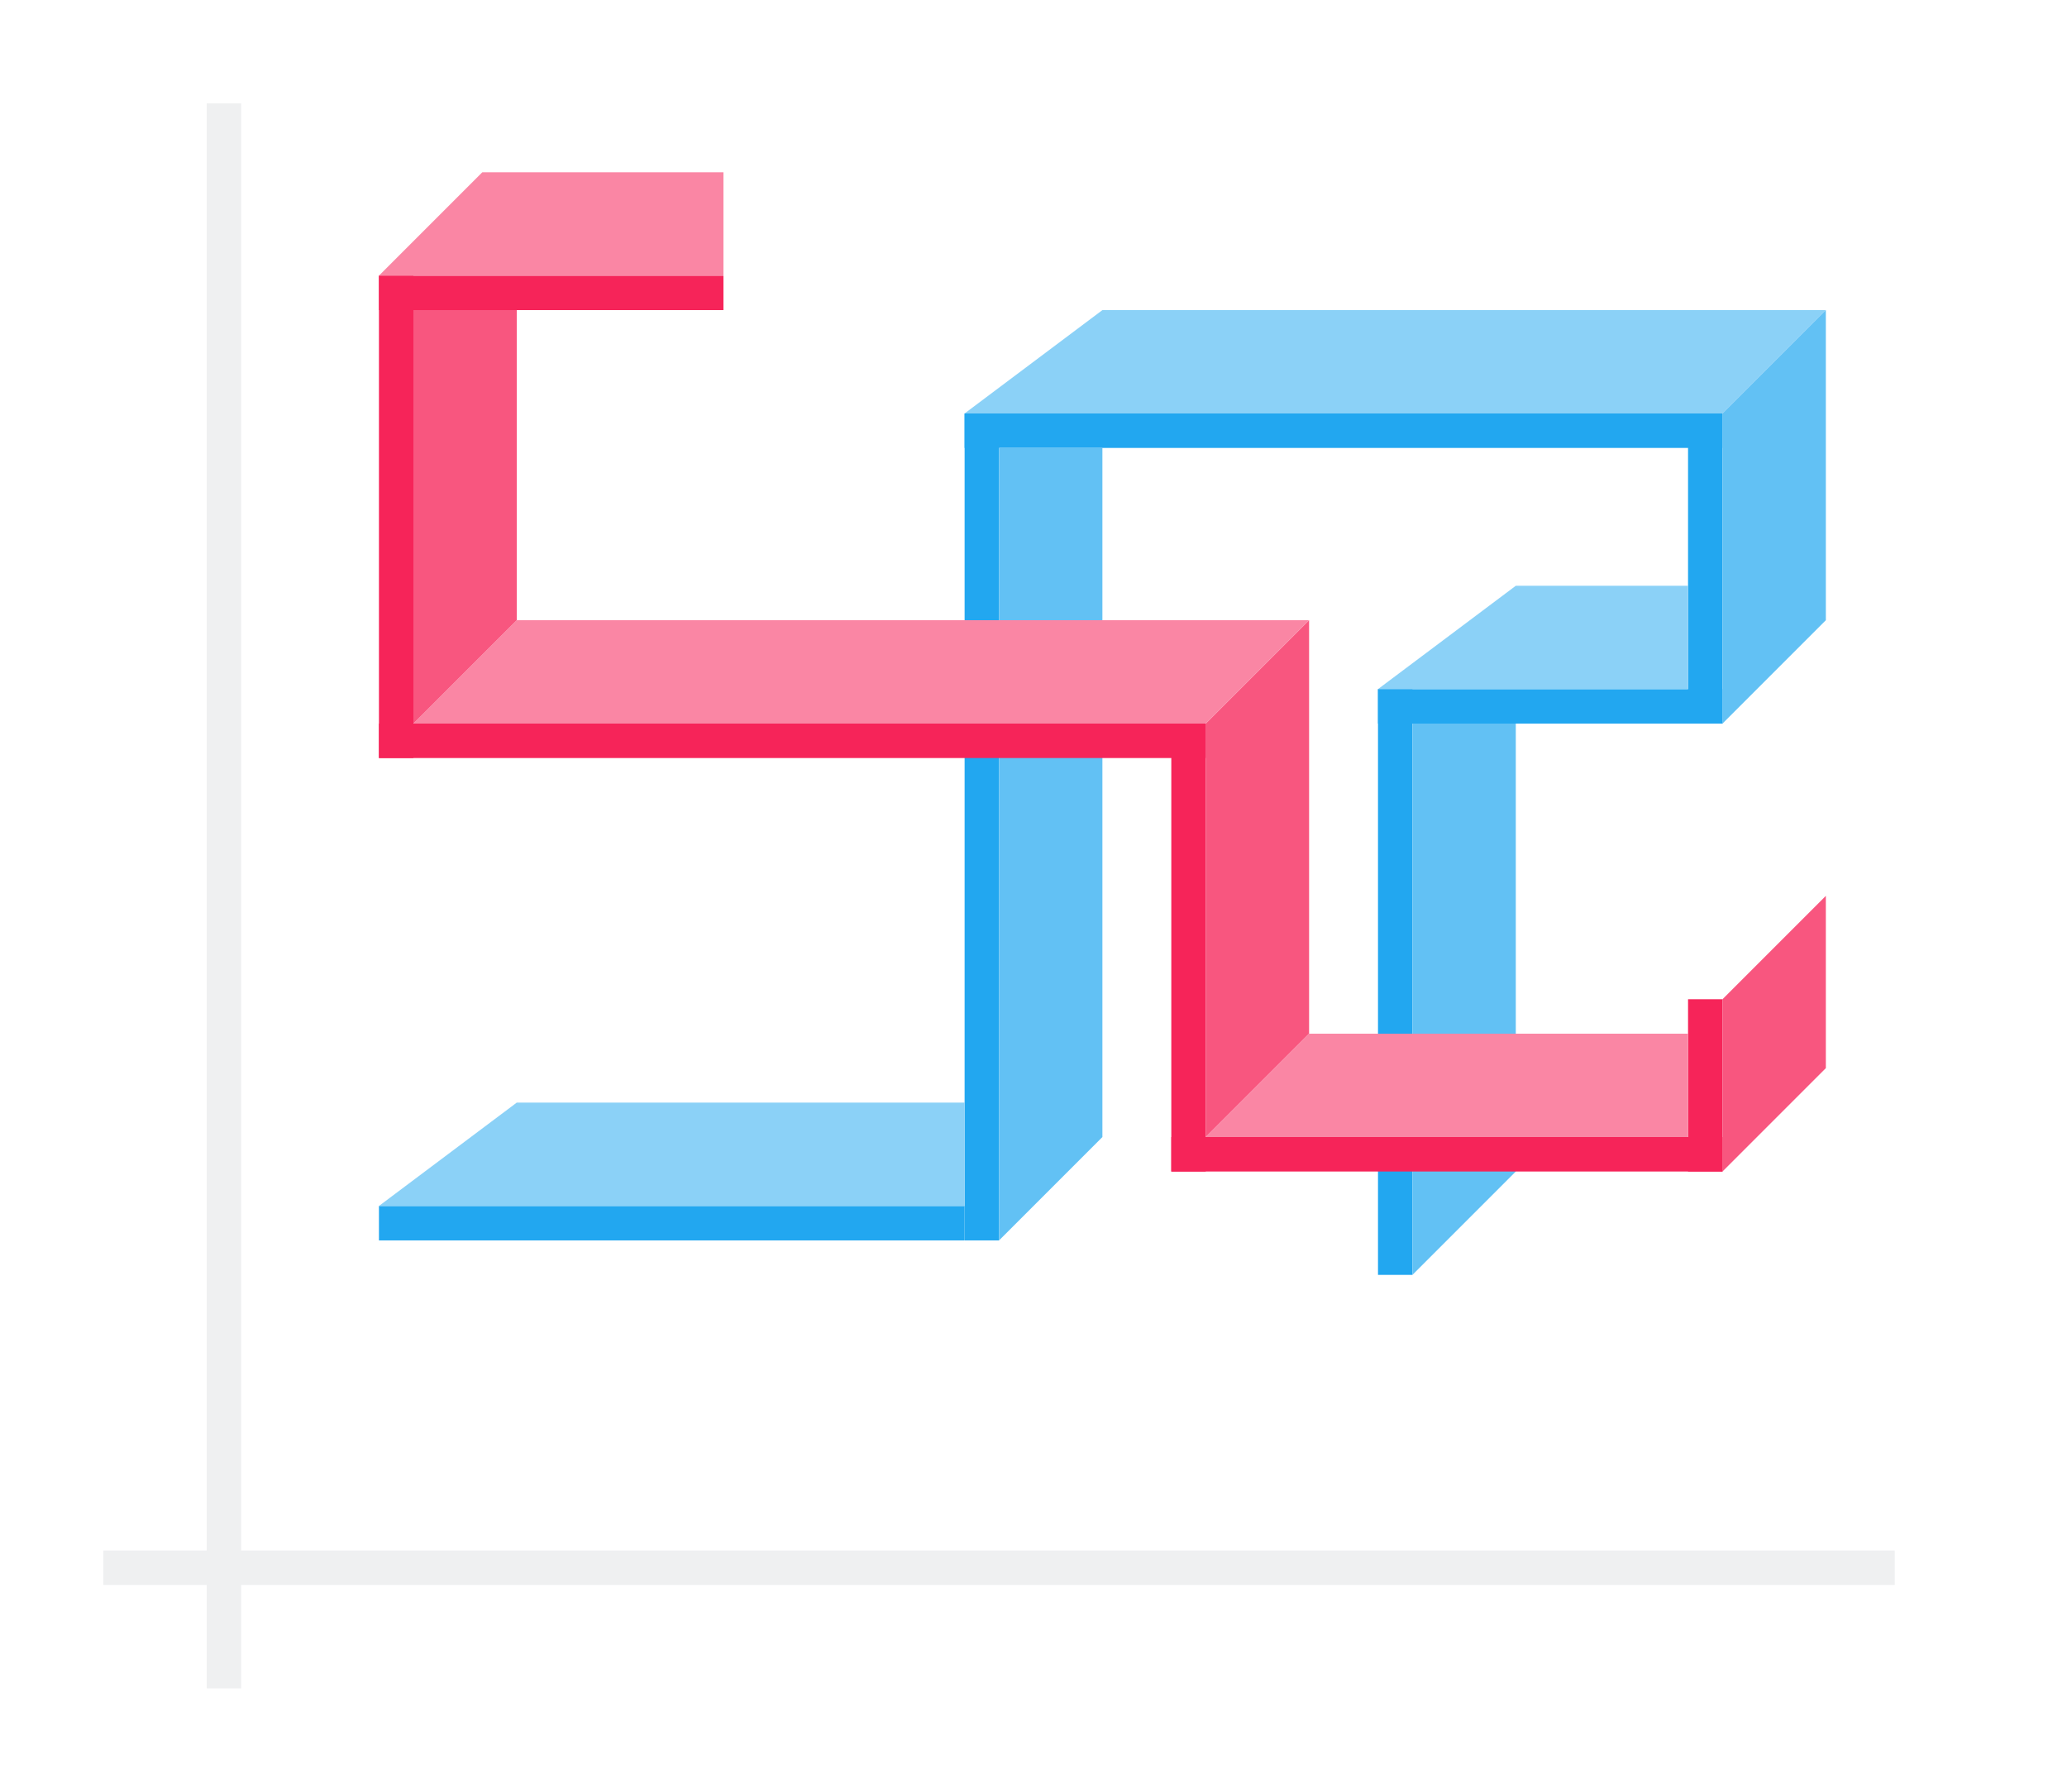 <svg height="52" viewBox="0 0 60 52" width="60" xmlns="http://www.w3.org/2000/svg"><g transform="translate(0 -1000.362)"><path d="m0 1000.362h60v52h-60z" fill="#fff"/><path d="m3 1045.362h52v1h-52z" fill="#eff0f1"/><path d="m6 1003.362h1v46h-1z" fill="#eff0f1"/><g fill="#f62459"><path d="m11 1008.362h10v1h-10z"/><path d="m11 1008.362h1v14h-1z"/><path d="m34 1021.362h1v13h-1z"/><path d="m49 1029.362h1v5h-1z"/></g><g fill="#22a7f0"><path d="m11 1035.362h17v1h-17z"/><path d="m28 1012.362h1v24h-1z"/><path d="m28 1012.362h22v1h-22z"/><path d="m49 1012.362h1v9h-1z"/><path d="m40 1020.362h10v1h-10z"/><path d="m40 1020.362h1v17h-1z"/></g><g fill-rule="evenodd"><path d="m28 1035.362h-17l4-3h13z" fill="#8bd1f7"/><path d="m35 1021.362v12l3-3v-12z" fill="#f8567f"/><path d="m29 1013.362v23l3-3v-20z" fill="#62c1f4"/><path d="m35 1021.362h-23l3-3h23z" fill="#fa86a4"/><path d="m50 1029.362v5l3-3v-5z" fill="#f8567f"/><path d="m12 1009.362v12l3-3v-9z" fill="#f8567f"/><path d="m14 5-3 3h10v-3z" fill="#fa86a4" transform="translate(0 1000.362)"/><path d="m50 1012.362h-22l4-3h21z" fill="#8bd1f7"/><path d="m49 1020.362h-9l4-3h5z" fill="#8bd1f7"/><g fill="#62c1f4" transform="translate(0 1000.362)"><path d="m50 12v9l3-3v-9z"/><path d="m41 21v16l3-3v-13z"/></g></g><path d="m11 1021.362h24v1h-24z" fill="#f62459"/><path d="m34 1033.362h16v1h-16z" fill="#f62459"/><path d="m49 1033.362h-14l3-3h11z" fill="#fa86a4" fill-rule="evenodd"/></g></svg>